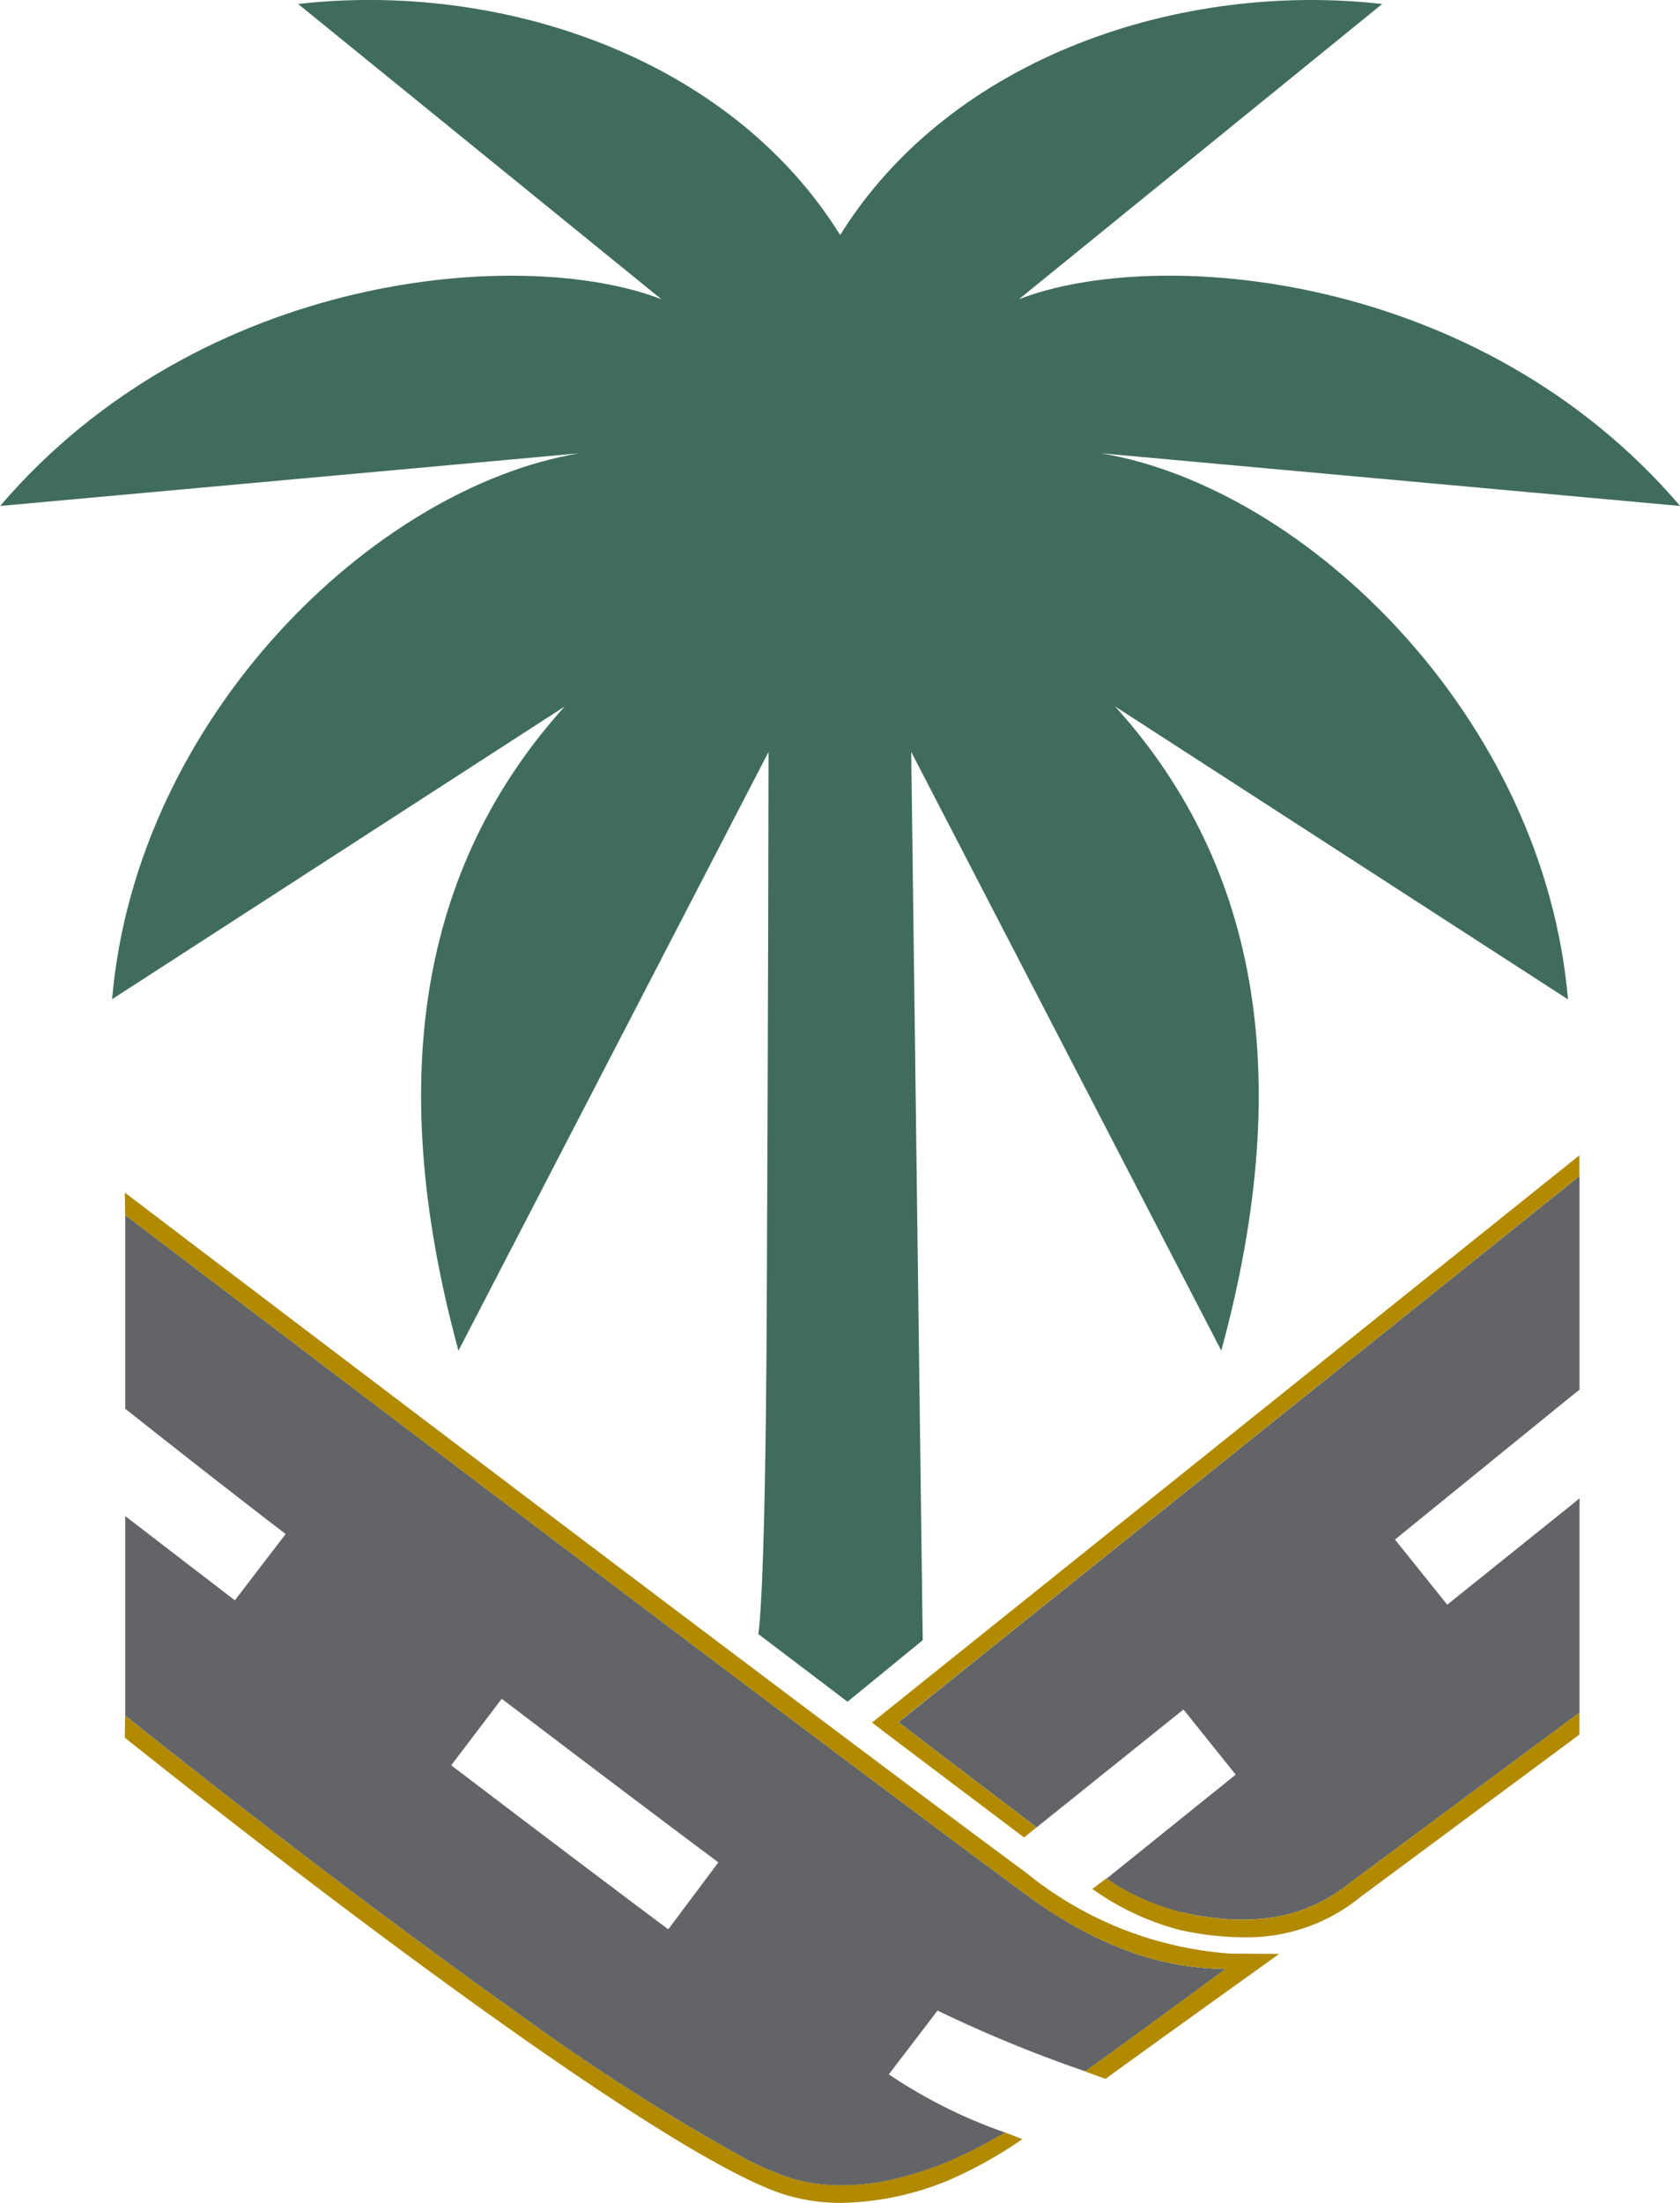 <svg xmlns="http://www.w3.org/2000/svg" width="54.951" height="72.004" viewBox="0 0 54.951 72.004">
  <g id="Group_4959" data-name="Group 4959" transform="translate(13838.513 21550)">
    <path id="Path_5448" data-name="Path 5448" d="M325,197.419l14.815-9.575c-4.468,4.946-6.018,11.731-3.475,21.056l10.142-19.57s-.011,8.337-.059,18.318c-.045,9.457-.275,10.515-.275,10.515l2.918,2.212,2.459-2.011c-.041-3.131-.376-29.031-.376-29.035l10.142,19.57c2.544-9.326,1-16.111-3.473-21.056l14.813,9.575c-.787-9.192-8.538-16.72-15.276-17.85L376.3,181.29c-6.591-7.7-17.133-8.5-21.628-6.757l11.883-9.651c-6.562-.744-14.084,1.7-17.73,7.552-3.646-5.856-11.168-8.3-17.73-7.552l11.883,9.651c-4.5-1.74-15.038-.945-21.629,6.757l18.938-1.721c-6.739,1.131-14.489,8.659-15.277,17.85" transform="translate(-14159.857 -21714.752)" fill="#406c5d"/>
    <path id="Path_5449" data-name="Path 5449" d="M354.128,233.279c-.36.211-.716.407-1.064.582s-.691.33-1.023.46a11.3,11.3,0,0,1-1.348.434,7.411,7.411,0,0,1-2.453.227,5.425,5.425,0,0,1-1.1-.209,9.716,9.716,0,0,1-1.568-.674,71.357,71.357,0,0,1-7.564-4.856q-.755-.535-1.534-1.1c-1.037-.752-2.1-1.537-3.177-2.343-2.149-1.61-4.335-3.3-6.411-4.933q-.778-.614-1.534-1.218l-.011.728c8.315,6.618,18.26,13.938,21.633,14.949a6.3,6.3,0,0,0,1.812.256,9.574,9.574,0,0,0,3.465-.724,14.058,14.058,0,0,0,2.449-1.36Z" transform="translate(-14159.772 -21713.578)" fill="#b18a00"/>
    <path id="Path_5450" data-name="Path 5450" d="M357.187,231.315l.3-.215c.434-.314,1.007-.732,1.579-1.151l.84-.615c.8-.588,1.445-1.06,1.45-1.06a9.441,9.441,0,0,1-3.437-.677c-.333-.131-.65-.273-.946-.42a13.988,13.988,0,0,1-1.526-.891c-.421-.282-.748-.53-.966-.691-6.447-4.752-22.316-16.789-29.127-21.961v6.331c1.389,1.1,3.324,2.621,5.247,4.094l-1.66,2.167c-1.367-1.047-2.591-1.988-3.587-2.753v6.518q.754.6,1.534,1.217c2.077,1.637,4.262,3.324,6.411,4.934,1.073.8,2.14,1.591,3.177,2.343q.778.564,1.534,1.1a71.2,71.2,0,0,0,7.564,4.856,9.736,9.736,0,0,0,1.568.675,5.5,5.5,0,0,0,1.1.208,7.41,7.41,0,0,0,2.453-.227,10.986,10.986,0,0,0,1.348-.434c.332-.13.674-.285,1.023-.46s.7-.371,1.064-.582h0a16.555,16.555,0,0,1-3.8-1.9l1.594-2.085a43.676,43.676,0,0,0,4.825,1.984.347.347,0,0,0,.06-.037c.073-.049.206-.144.383-.271m-14.075-4.332c-2.142-1.6-4.623-3.477-7.1-5.361l1.652-2.174c2.473,1.88,4.949,3.752,7.086,5.347Z" transform="translate(-14159.771 -21713.918)" fill="#626467"/>
    <path id="Path_5451" data-name="Path 5451" d="M359.354,226.444c2.837.651,4.44-.081,5.557-.974l7.482-5.545v-7l-4.328,3.473-1.709-2.129,5.714-4.642.323-.261v-6.98l-22.274,17.854c.007.012,4.523,3.439,4.515,3.437l.086-.069,4.718-3.784,1.709,2.129-4.226,3.4a6.707,6.707,0,0,0,1.292.709,7.457,7.457,0,0,0,1.142.391" transform="translate(-14159.241 -21713.947)" fill="#626467"/>
    <path id="Path_5452" data-name="Path 5452" d="M372.258,219.557l-7.481,5.545c-1.116.894-2.719,1.624-5.557.974a7.364,7.364,0,0,1-1.142-.392,6.7,6.7,0,0,1-1.292-.708l.045-.037-.507.382a8.813,8.813,0,0,0,2.767,1.317,9.638,9.638,0,0,0,2.153.262,5.866,5.866,0,0,0,3.875-1.335l7.138-5.29Z" transform="translate(-14159.108 -21713.578)" fill="#b18a00"/>
    <path id="Path_5453" data-name="Path 5453" d="M371.93,212.692l-.283.236.283-.227Z" transform="translate(-14158.78 -21713.725)" fill="#b18a00"/>
    <path id="Path_5454" data-name="Path 5454" d="M350.136,220.251,372.409,202.4v-.678L349.27,220.265l.547.417c.6.457,3.632,2.741,4.427,3.339l.492-.4-.086.069c.008,0-4.508-3.424-4.515-3.437" transform="translate(-14159.26 -21713.961)" fill="#b18a00"/>
    <path id="Path_5455" data-name="Path 5455" d="M371.931,209.217l-.322.261.322-.251Z" transform="translate(-14158.78 -21713.801)" fill="#b18a00"/>
    <path id="Path_5456" data-name="Path 5456" d="M361.5,227.791a11.921,11.921,0,0,1-6.678-2.644c-6.151-4.535-20.885-15.7-29.12-21.956l-.361-.274.011.733c6.811,5.172,22.679,17.21,29.127,21.961.219.161.545.41.966.692a13.574,13.574,0,0,0,1.526.891c.3.147.613.29.946.42a9.42,9.42,0,0,0,3.437.678c-.005,0-.647.471-1.45,1.06l-.84.615c-.572.419-1.146.837-1.579,1.151l-.3.213c-.178.128-.31.223-.383.271a.474.474,0,0,1-.06.038l.679.247c.584-.437,5.679-4.085,5.679-4.085Z" transform="translate(-14159.772 -21713.936)" fill="#b18a00"/>
  </g>
</svg>
